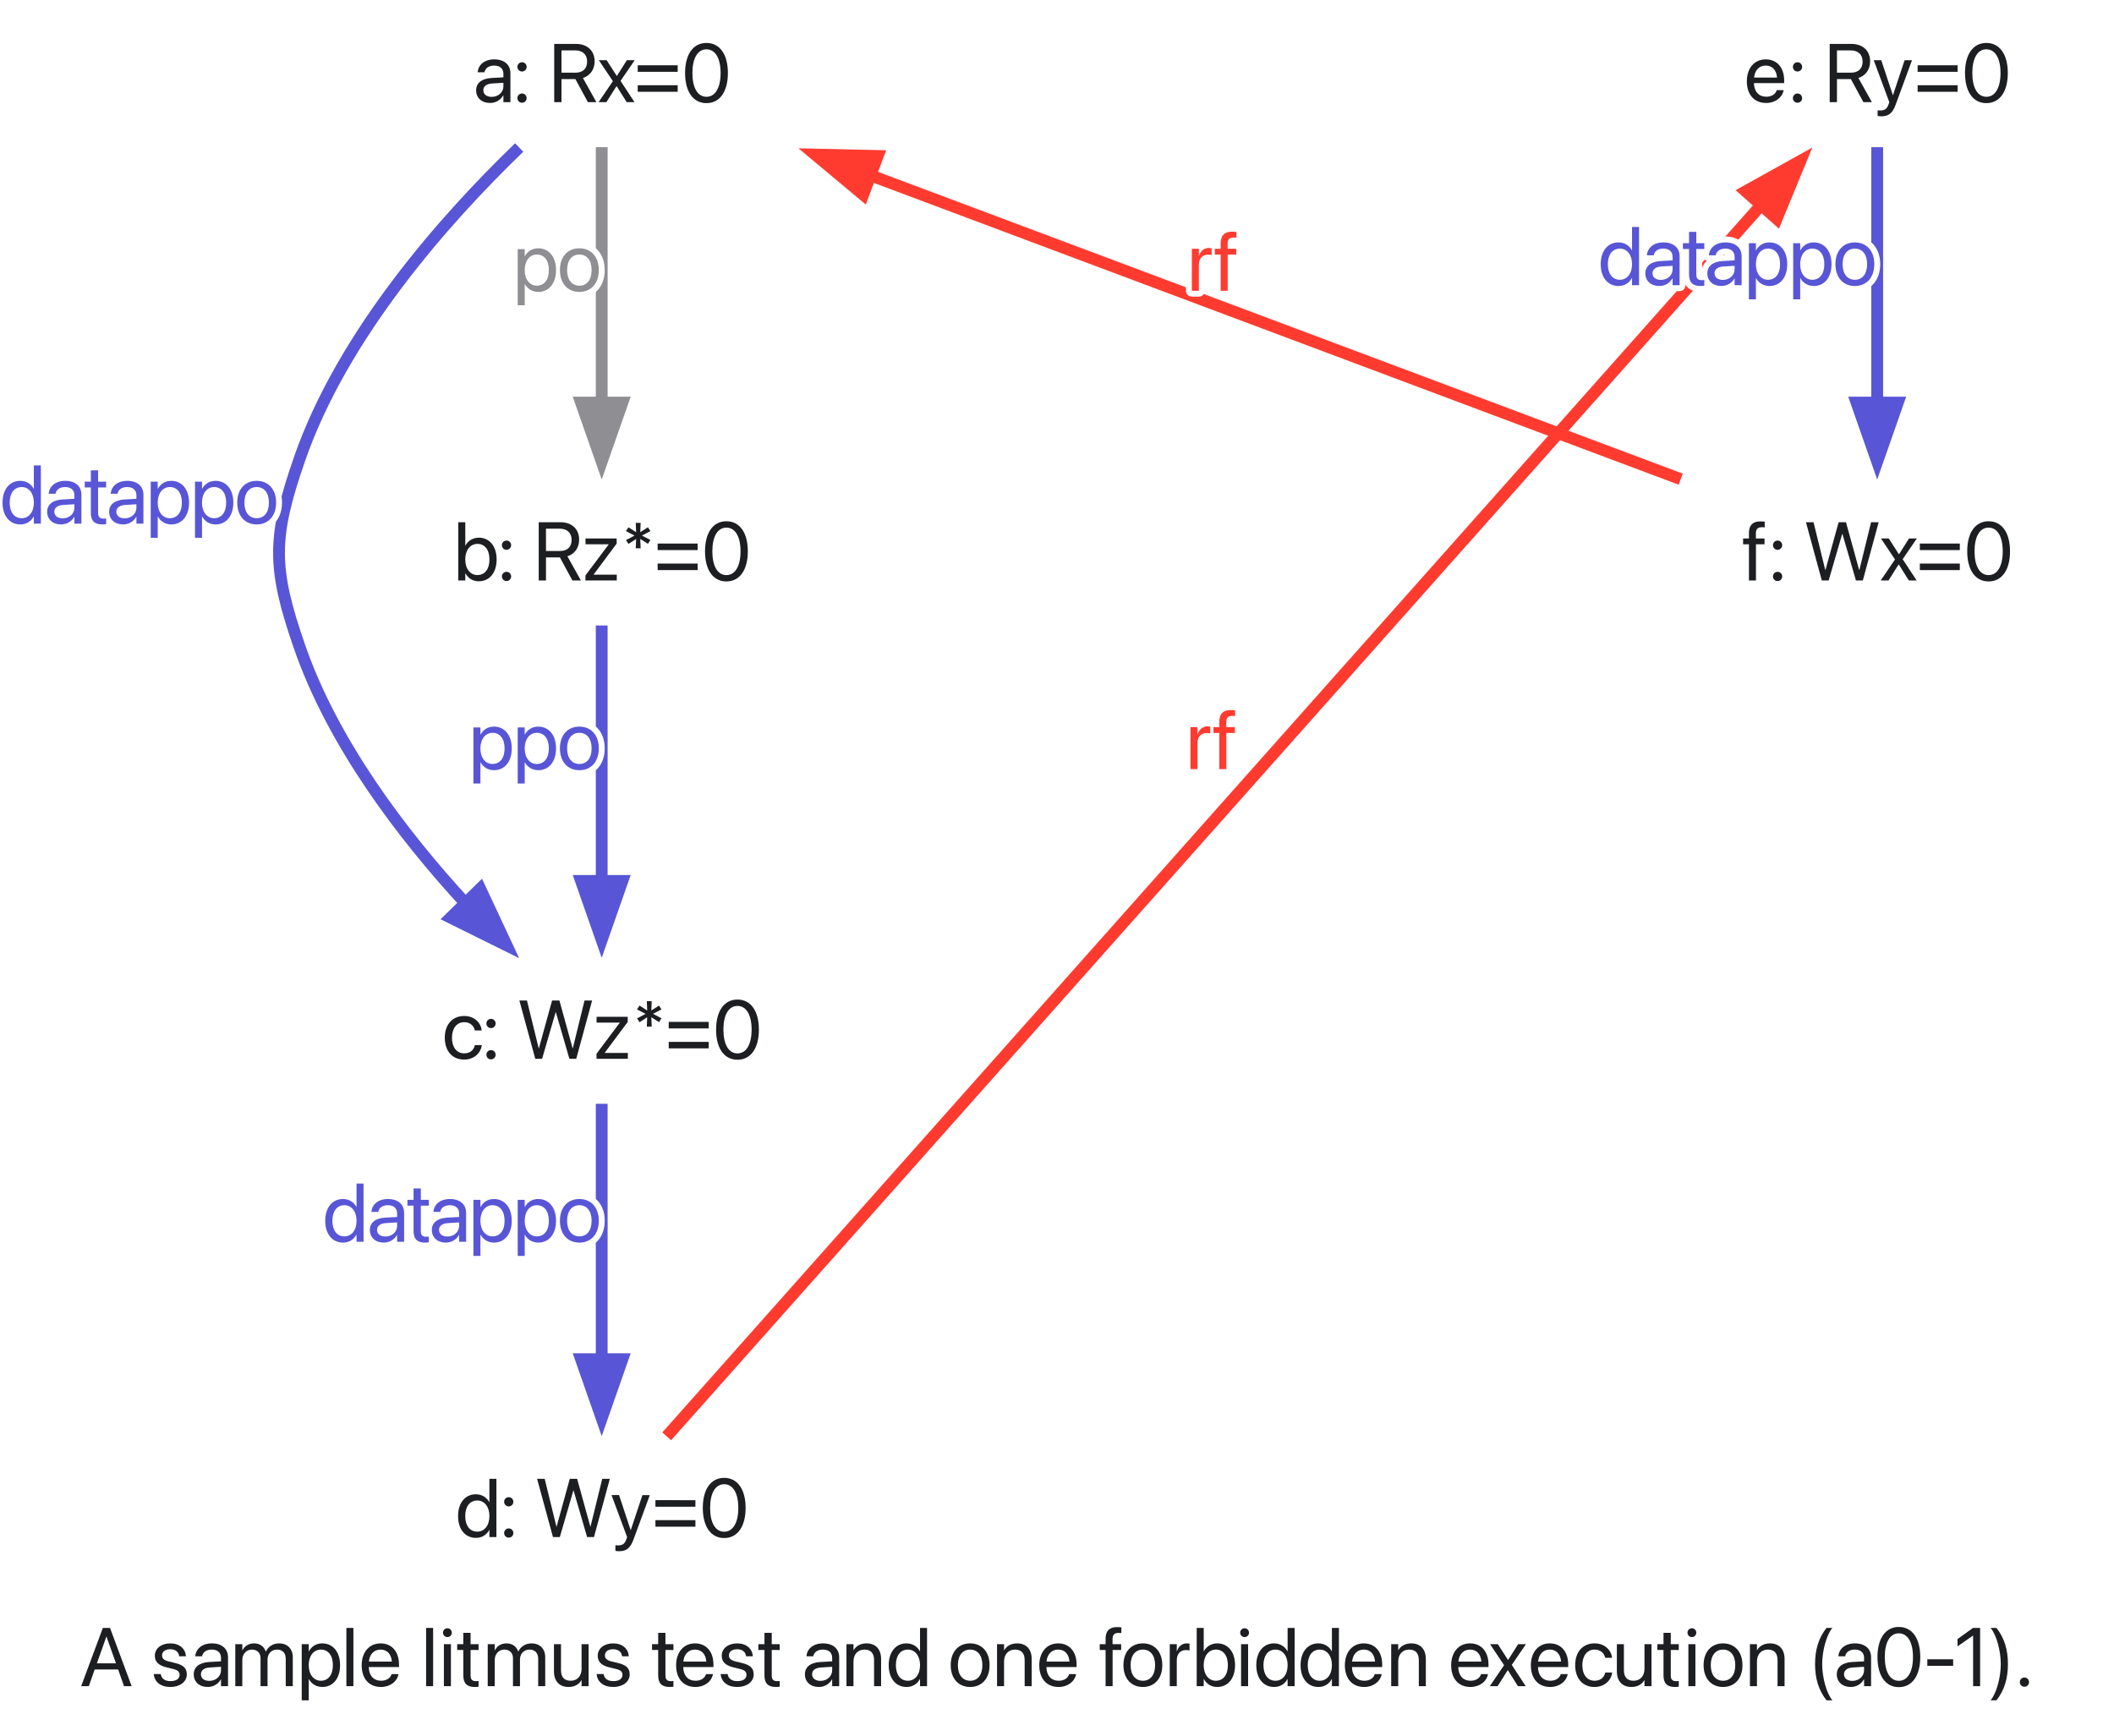 <svg xmlns="http://www.w3.org/2000/svg" xmlns:xlink="http://www.w3.org/1999/xlink" width="358" height="294"><defs><path id="c" d="M.172 0h1.293l.996-2.824h3.973L7.43 0h1.293L5.059-9.863H3.844Zm4.266-8.387h.027L6.063-3.87H2.836Zm0 0"/><path id="e" d="M3.297.137c1.586 0 2.762-.875 2.762-2.121v-.004c0-1.012-.52-1.582-1.957-1.93l-1.13-.273c-.784-.192-1.105-.528-1.105-1.012v-.008c0-.629.531-1.043 1.395-1.043.883 0 1.406.457 1.504 1.149l.007.046h1.133l-.008-.09C5.813-6.335 4.82-7.245 3.262-7.245c-1.54 0-2.614.867-2.614 2.09v.008c0 1.027.653 1.648 1.993 1.968l1.125.274c.808.199 1.074.484 1.074 1v.004c0 .644-.574 1.047-1.54 1.047-.968 0-1.495-.418-1.64-1.13l-.012-.066H.457l.008.063C.609-.718 1.62.137 3.297.137m0 0"/><path id="f" d="M2.852.137c.949 0 1.804-.512 2.222-1.293h.028V0h1.187v-4.914c0-1.422-1.05-2.332-2.734-2.332-1.676 0-2.692.941-2.797 2.113l-.004.074h1.148l.012-.062c.137-.637.711-1.074 1.629-1.074.988 0 1.559.527 1.559 1.394v.598l-2.04.113C1.43-3.992.485-3.234.485-2.023v.011c0 1.293.954 2.149 2.368 2.149M1.703-2.012v-.011c0-.664.547-1.086 1.496-1.141l1.903-.117v.582c0 1.031-.864 1.804-1.985 1.804-.855 0-1.414-.433-1.414-1.117m0 0"/><path id="g" d="M.773 0h1.188v-4.457c0-.992.684-1.738 1.629-1.738.883 0 1.457.57 1.457 1.43V0h1.187v-4.52c0-.968.664-1.675 1.606-1.675.937 0 1.476.582 1.476 1.558V0h1.192v-4.91c0-1.414-.91-2.336-2.317-2.336-1 0-1.832.512-2.23 1.367h-.027c-.309-.867-1.024-1.367-1.997-1.367-.914 0-1.624.473-1.949 1.176h-.027v-1.04H.773Zm0 0"/><path id="h" d="M.773 2.395h1.188v-3.586h.027C2.434-.371 3.262.137 4.266.137c1.785 0 3-1.442 3-3.684v-.008c0-2.242-1.203-3.691-3.02-3.691-1.02 0-1.812.512-2.258 1.34h-.027V-7.11H.773ZM4.012-.918c-1.196 0-2.055-1.043-2.055-2.629v-.008c0-1.593.852-2.64 2.055-2.64 1.258 0 2.039 1.008 2.039 2.64v.008c0 1.617-.781 2.629-2.04 2.629m0 0"/><path id="i" d="M.836 0h1.187v-9.863H.836Zm0 0"/><path id="j" d="M3.7.137c1.55 0 2.714-.93 2.945-2.106l.015-.07H5.488l-.02.062c-.202.61-.84 1.059-1.741 1.059-1.266 0-2.07-.852-2.098-2.316h5.117v-.438c0-2.133-1.18-3.574-3.121-3.574s-3.2 1.512-3.2 3.71v.009C.426-1.293 1.657.137 3.7.137m-.083-6.332c1.04 0 1.805.652 1.922 2.03H1.65c.128-1.323.937-2.03 1.968-2.03m0 0"/><path id="k" d="M1.441-8.312a.744.744 0 0 0 .746-.747.74.74 0 0 0-.746-.746.74.74 0 0 0-.742.746c0 .41.332.746.742.746M.848 0h1.191v-7.11H.848Zm0 0"/><path id="l" d="M3.082.137c.234 0 .488-.028.637-.047v-.965c-.102.008-.239.027-.383.027-.637 0-.969-.21-.969-.972v-4.305H3.72v-.984H2.367v-1.922h-1.23v1.922H.097v.984h1.04v4.313c0 1.359.64 1.949 1.945 1.949m0 0"/><path id="m" d="M3.2.137c1.081 0 1.804-.485 2.187-1.149h.027V0h1.191v-7.11h-1.19v4.184c0 1.211-.731 2.008-1.852 2.008-1.094 0-1.633-.633-1.633-1.789v-4.402H.738v4.613C.738-.875 1.641.137 3.2.137m0 0"/><path id="n" d="M.773 0h1.188v-4.184c0-1.21.734-2.011 1.855-2.011 1.094 0 1.633.636 1.633 1.793V0h1.188v-4.613c0-1.621-.903-2.633-2.461-2.633-1.078 0-1.805.484-2.188 1.148h-.027v-1.011H.773Zm0 0"/><path id="o" d="M3.445.137c1.02 0 1.813-.512 2.258-1.34h.027V0h1.188v-9.863H5.73v3.941h-.027c-.445-.82-1.273-1.324-2.277-1.324-1.785 0-3 1.441-3 3.684v.007c0 2.243 1.203 3.692 3.02 3.692M3.68-.918c-1.258 0-2.04-1.004-2.04-2.637v-.007c0-1.622.782-2.633 2.04-2.633 1.195 0 2.054 1.047 2.054 2.633v.007c0 1.594-.851 2.637-2.054 2.637m0 0"/><path id="p" d="M3.719.137c1.96 0 3.289-1.422 3.289-3.692v-.015c0-2.27-1.332-3.676-3.297-3.676C1.75-7.246.426-5.832.426-3.57v.015C.426-1.293 1.742.137 3.719.137m.008-1.055c-1.258 0-2.086-.96-2.086-2.637v-.015c0-1.66.836-2.625 2.07-2.625 1.258 0 2.078.957 2.078 2.625v.015c0 1.668-.812 2.637-2.062 2.637m0 0"/><path id="q" d="M1.156 0h1.188v-6.125h1.449v-.984H2.332v-.868c0-.707.328-1.039.984-1.039.184 0 .368.004.512.028v-.965A5 5 0 0 0 3.105-10c-1.312 0-1.949.648-1.949 2.016v.875H.164v.984h.992Zm0 0"/><path id="r" d="M.773 0h1.188v-4.39c0-1.079.601-1.723 1.527-1.723.285 0 .54.035.633.07v-1.156c-.094-.012-.273-.047-.476-.047-.801 0-1.415.52-1.657 1.34h-.027V-7.11H.773Zm0 0"/><path id="s" d="M4.309.137c1.816 0 3.02-1.45 3.02-3.692v-.007c0-2.243-1.216-3.684-3-3.684-1.005 0-1.833.504-2.278 1.324h-.028v-3.941H.836V0h1.187v-1.203h.028c.445.828 1.238 1.34 2.258 1.34M4.074-.918c-1.203 0-2.058-1.043-2.058-2.637v-.007c0-1.586.863-2.633 2.058-2.633 1.258 0 2.04 1.011 2.04 2.633v.007c0 1.633-.782 2.637-2.04 2.637m0 0"/><path id="t" d="M.219 0h1.32l1.715-2.707h.027L4.984 0h1.32L3.938-3.602l2.399-3.507H5.012L3.324-4.445h-.027L1.586-7.11H.262L2.64-3.555Zm0 0"/><path id="u" d="M3.719.137c1.605 0 2.777-1.047 2.969-2.399l.003-.05H5.523l-.011.054c-.2.793-.82 1.34-1.793 1.34-1.23 0-2.078-.977-2.078-2.629v-.008c0-1.613.828-2.64 2.066-2.64 1.043 0 1.617.629 1.797 1.34l.012.054H6.68l-.008-.054C6.523-6.07 5.477-7.246 3.707-7.246 1.73-7.246.426-5.812.426-3.57v.007c0 2.262 1.277 3.7 3.293 3.7m0 0"/><path id="v" d="M3.242 2.395h.996c-.984-1.145-1.73-3.852-1.73-6.133 0-2.285.746-4.985 1.73-6.125h-.996C1.906-8.168 1.301-6.172 1.301-3.738c0 2.433.605 4.441 1.941 6.133m0 0"/><path id="w" d="M4.238.164c2.27 0 3.63-1.96 3.63-5.094v-.011c0-3.133-1.36-5.086-3.63-5.086S.621-8.074.621-4.941v.011C.621-1.797 1.97.164 4.238.164m0-1.074C2.734-.91 1.86-2.453 1.86-4.93v-.011c0-2.477.875-4.008 2.38-4.008 1.503 0 2.394 1.531 2.394 4.008v.011c0 2.477-.89 4.02-2.395 4.02m0 0"/><path id="x" d="M.813-3.445h4.375v-1.11H.813Zm0 0"/><path id="y" d="M3.316 0h1.188v-9.863H3.3L.676-7.977v1.235L3.289-8.56h.027Zm0 0"/><path id="z" d="M1.273 2.395c1.332-1.692 1.942-3.7 1.942-6.133 0-2.434-.61-4.43-1.942-6.125h-1c.985 1.14 1.73 3.84 1.73 6.125 0 2.281-.745 4.988-1.73 6.133Zm0 0"/><path id="A" d="M1.504.098a.774.774 0 0 0 .781-.782.774.774 0 0 0-.781-.78.77.77 0 0 0-.777.78c0 .438.34.782.777.782m0 0"/><path id="B" d="M1.504-5.195a.774.774 0 0 0 .781-.782.77.77 0 0 0-.781-.777.767.767 0 0 0-.777.777c0 .438.34.782.777.782m0 5.293a.774.774 0 0 0 .781-.782.774.774 0 0 0-.781-.78.77.77 0 0 0-.777.78c0 .438.34.782.777.782m0 0"/><path id="C" d="M.957 0h1.23v-3.902h2.36L6.66 0h1.442L5.816-4.094c1.23-.39 1.985-1.449 1.985-2.816v-.016c0-1.777-1.246-2.937-3.145-2.937H.957Zm1.23-4.992V-8.77h2.305c1.266 0 2.035.696 2.035 1.872v.015c0 1.207-.715 1.89-1.98 1.89Zm0 0"/><path id="D" d="M.848-5.14h6.77v-1.11H.847Zm0 3.382h6.77v-1.105H.847Zm0 0"/><path id="E" d="M.621 0h5.305v-.984H2.004v-.02l3.902-5.238v-.867H.63v.984h3.926v.02L.62-.848Zm0 0"/><path id="F" d="M2.387-5.45h.832l-.067-1.585 1.297.828.426-.645-1.437-.757 1.437-.75-.426-.645-1.297.828.067-1.578h-.832l.066 1.578-1.297-.828-.426.645 1.45.757-1.45.766.426.64 1.297-.824Zm0 0"/><path id="G" d="M2.996 0h1.16l2.297-7.902h.027L8.777 0h1.164l2.684-9.863H11.34L9.352-1.766h-.028L7.09-9.863H5.844L3.609-1.766h-.027L1.594-9.863H.309Zm0 0"/><path id="H" d="M1.457 2.395c1.285 0 1.906-.59 2.414-1.95l2.774-7.554h-1.25l-1.97 5.918h-.027L1.438-7.11H.163L2.804.008 2.66.41c-.289.809-.703 1-1.457 1-.144 0-.281-.023-.383-.043v.973c.153.027.403.055.637.055m0 0"/></defs><path fill="none" stroke="#8E8E93" stroke-miterlimit="10" stroke-width="2" d="M101.898 24.926v43.633"/><path fill="#8E8E93" stroke="#8E8E93" stroke-miterlimit="10" stroke-width="2" d="m105.398 68.18-3.5 10-3.5-10Zm0 0"/><path fill="none" stroke="#5856D6" stroke-miterlimit="10" stroke-width="2" d="M87.922 24.98C75.442 37.023 58.035 56.586 50.699 77.8c-4.597 13.294-4.597 18.356 0 31.65 5.672 16.41 17.371 31.827 28.156 43.546"/><path fill="#5856D6" stroke="#5856D6" stroke-miterlimit="10" stroke-width="2" d="m81.32 150.508 4.485 9.597-9.493-4.703Zm0 0"/><path fill="none" stroke="#5856D6" stroke-miterlimit="10" stroke-width="2" d="M101.898 105.926v43.633"/><path fill="#5856D6" stroke="#5856D6" stroke-miterlimit="10" stroke-width="2" d="m105.398 149.18-3.5 10-3.5-10Zm0 0"/><path fill="none" stroke="#5856D6" stroke-miterlimit="10" stroke-width="2" d="M101.898 186.926v43.633"/><path fill="#5856D6" stroke="#5856D6" stroke-miterlimit="10" stroke-width="2" d="m105.398 230.18-3.5 10-3.5-10Zm0 0"/><path fill="none" stroke="#FF3B30" stroke-miterlimit="10" stroke-width="2" d="M112.906 243.242 298.488 34.461"/><path fill="#FF3B30" stroke="#FF3B30" stroke-miterlimit="10" stroke-width="2" d="m295.64 32.395 9.262-5.149-4.03 9.8Zm0 0"/><path fill="none" stroke="#5856D6" stroke-miterlimit="10" stroke-width="2" d="M317.898 24.926v43.633"/><path fill="#5856D6" stroke="#5856D6" stroke-miterlimit="10" stroke-width="2" d="m321.398 68.18-3.5 10-3.5-10Zm0 0"/><path fill="none" stroke="#FF3B30" stroke-miterlimit="10" stroke-width="2" d="M284.621 81.145c-36.785-13.793-96.254-36.094-137.305-51.489"/><path fill="#FF3B30" stroke="#FF3B30" stroke-miterlimit="10" stroke-width="2" d="m146.18 32.969-8.133-6.79 10.594.235Zm0 0"/><g fill="none" stroke="#FFF" stroke-linecap="round" stroke-linejoin="round" stroke-width="2"><use xlink:href="#c" x="13.574" y="285.551"/><use xlink:href="#d" x="22.574" y="285.551"/><use xlink:href="#e" x="25.574" y="285.551"/><use xlink:href="#f" x="32.324" y="285.551"/><use xlink:href="#g" x="39.074" y="285.551"/><use xlink:href="#h" x="50.324" y="285.551"/><use xlink:href="#i" x="57.824" y="285.551"/><use xlink:href="#j" x="60.824" y="285.551"/><use xlink:href="#d" x="68.324" y="285.551"/><use xlink:href="#i" x="71.324" y="285.551"/><use xlink:href="#k" x="74.324" y="285.551"/><use xlink:href="#l" x="77.324" y="285.551"/><use xlink:href="#g" x="81.824" y="285.551"/><use xlink:href="#m" x="93.074" y="285.551"/><use xlink:href="#e" x="100.574" y="285.551"/><use xlink:href="#d" x="107.324" y="285.551"/><use xlink:href="#l" x="110.324" y="285.551"/><use xlink:href="#j" x="114.074" y="285.551"/><use xlink:href="#e" x="121.574" y="285.551"/><use xlink:href="#l" x="128.324" y="285.551"/><use xlink:href="#d" x="132.824" y="285.551"/><use xlink:href="#f" x="135.824" y="285.551"/><use xlink:href="#n" x="142.574" y="285.551"/><use xlink:href="#o" x="150.074" y="285.551"/><use xlink:href="#d" x="157.574" y="285.551"/><use xlink:href="#p" x="160.574" y="285.551"/><use xlink:href="#n" x="168.074" y="285.551"/><use xlink:href="#j" x="175.574" y="285.551"/><use xlink:href="#d" x="183.074" y="285.551"/><use xlink:href="#q" x="186.074" y="285.551"/><use xlink:href="#p" x="189.824" y="285.551"/><use xlink:href="#r" x="197.324" y="285.551"/><use xlink:href="#s" x="201.824" y="285.551"/><use xlink:href="#k" x="209.324" y="285.551"/><use xlink:href="#o" x="212.324" y="285.551"/><use xlink:href="#o" x="219.824" y="285.551"/><use xlink:href="#j" x="227.324" y="285.551"/><use xlink:href="#n" x="234.824" y="285.551"/><use xlink:href="#d" x="242.324" y="285.551"/><use xlink:href="#j" x="245.324" y="285.551"/><use xlink:href="#t" x="252.074" y="285.551"/><use xlink:href="#j" x="258.824" y="285.551"/><use xlink:href="#u" x="266.324" y="285.551"/><use xlink:href="#m" x="273.074" y="285.551"/><use xlink:href="#l" x="280.574" y="285.551"/><use xlink:href="#k" x="285.074" y="285.551"/><use xlink:href="#p" x="288.074" y="285.551"/><use xlink:href="#n" x="295.574" y="285.551"/><use xlink:href="#d" x="303.074" y="285.551"/><use xlink:href="#v" x="306.074" y="285.551"/><use xlink:href="#f" x="310.574" y="285.551"/><use xlink:href="#w" x="317.324" y="285.551"/><use xlink:href="#x" x="325.574" y="285.551"/><use xlink:href="#y" x="330.824" y="285.551"/><use xlink:href="#z" x="336.824" y="285.551"/><use xlink:href="#A" x="341.324" y="285.551"/></g><g fill="#1C1E21"><use xlink:href="#c" x="13.574" y="285.551"/><use xlink:href="#d" x="22.574" y="285.551"/><use xlink:href="#e" x="25.574" y="285.551"/><use xlink:href="#f" x="32.324" y="285.551"/><use xlink:href="#g" x="39.074" y="285.551"/><use xlink:href="#h" x="50.324" y="285.551"/><use xlink:href="#i" x="57.824" y="285.551"/><use xlink:href="#j" x="60.824" y="285.551"/><use xlink:href="#d" x="68.324" y="285.551"/><use xlink:href="#i" x="71.324" y="285.551"/><use xlink:href="#k" x="74.324" y="285.551"/><use xlink:href="#l" x="77.324" y="285.551"/><use xlink:href="#g" x="81.824" y="285.551"/><use xlink:href="#m" x="93.074" y="285.551"/><use xlink:href="#e" x="100.574" y="285.551"/><use xlink:href="#d" x="107.324" y="285.551"/><use xlink:href="#l" x="110.324" y="285.551"/><use xlink:href="#j" x="114.074" y="285.551"/><use xlink:href="#e" x="121.574" y="285.551"/><use xlink:href="#l" x="128.324" y="285.551"/><use xlink:href="#d" x="132.824" y="285.551"/><use xlink:href="#f" x="135.824" y="285.551"/><use xlink:href="#n" x="142.574" y="285.551"/><use xlink:href="#o" x="150.074" y="285.551"/><use xlink:href="#d" x="157.574" y="285.551"/><use xlink:href="#p" x="160.574" y="285.551"/><use xlink:href="#n" x="168.074" y="285.551"/><use xlink:href="#j" x="175.574" y="285.551"/><use xlink:href="#d" x="183.074" y="285.551"/><use xlink:href="#q" x="186.074" y="285.551"/><use xlink:href="#p" x="189.824" y="285.551"/><use xlink:href="#r" x="197.324" y="285.551"/><use xlink:href="#s" x="201.824" y="285.551"/><use xlink:href="#k" x="209.324" y="285.551"/><use xlink:href="#o" x="212.324" y="285.551"/><use xlink:href="#o" x="219.824" y="285.551"/><use xlink:href="#j" x="227.324" y="285.551"/><use xlink:href="#n" x="234.824" y="285.551"/><use xlink:href="#d" x="242.324" y="285.551"/><use xlink:href="#j" x="245.324" y="285.551"/><use xlink:href="#t" x="252.074" y="285.551"/><use xlink:href="#j" x="258.824" y="285.551"/><use xlink:href="#u" x="266.324" y="285.551"/><use xlink:href="#m" x="273.074" y="285.551"/><use xlink:href="#l" x="280.574" y="285.551"/><use xlink:href="#k" x="285.074" y="285.551"/><use xlink:href="#p" x="288.074" y="285.551"/><use xlink:href="#n" x="295.574" y="285.551"/><use xlink:href="#d" x="303.074" y="285.551"/><use xlink:href="#v" x="306.074" y="285.551"/><use xlink:href="#f" x="310.574" y="285.551"/><use xlink:href="#w" x="317.324" y="285.551"/><use xlink:href="#x" x="325.574" y="285.551"/><use xlink:href="#y" x="330.824" y="285.551"/><use xlink:href="#z" x="336.824" y="285.551"/><use xlink:href="#A" x="341.324" y="285.551"/></g><g fill="none" stroke="#FFF" stroke-linecap="round" stroke-linejoin="round" stroke-width="2"><use xlink:href="#f" x="80.148" y="17.301"/><use xlink:href="#B" x="86.898" y="17.301"/><use xlink:href="#d" x="89.898" y="17.301"/><use xlink:href="#C" x="92.898" y="17.301"/><use xlink:href="#t" x="101.148" y="17.301"/><use xlink:href="#D" x="107.148" y="17.301"/><use xlink:href="#w" x="115.398" y="17.301"/></g><g fill="#1C1E21"><use xlink:href="#f" x="80.148" y="17.301"/><use xlink:href="#B" x="86.898" y="17.301"/><use xlink:href="#d" x="89.898" y="17.301"/><use xlink:href="#C" x="92.898" y="17.301"/><use xlink:href="#t" x="101.148" y="17.301"/><use xlink:href="#D" x="107.148" y="17.301"/><use xlink:href="#w" x="115.398" y="17.301"/></g><g fill="none" stroke="#FFF" stroke-linecap="round" stroke-linejoin="round" stroke-width="2"><use xlink:href="#s" x="76.773" y="98.301"/><use xlink:href="#B" x="84.273" y="98.301"/><use xlink:href="#d" x="87.273" y="98.301"/><use xlink:href="#C" x="90.273" y="98.301"/><use xlink:href="#E" x="98.523" y="98.301"/><use xlink:href="#F" x="105.273" y="98.301"/><use xlink:href="#D" x="110.523" y="98.301"/><use xlink:href="#w" x="118.773" y="98.301"/></g><g fill="#1C1E21"><use xlink:href="#s" x="76.773" y="98.301"/><use xlink:href="#B" x="84.273" y="98.301"/><use xlink:href="#d" x="87.273" y="98.301"/><use xlink:href="#C" x="90.273" y="98.301"/><use xlink:href="#E" x="98.523" y="98.301"/><use xlink:href="#F" x="105.273" y="98.301"/><use xlink:href="#D" x="110.523" y="98.301"/><use xlink:href="#w" x="118.773" y="98.301"/></g><g fill="none" stroke="#FFF" stroke-linecap="round" stroke-linejoin="round" stroke-width="2"><use xlink:href="#h" x="86.898" y="49.297"/><use xlink:href="#p" x="94.398" y="49.297"/></g><g fill="#8E8E93"><use xlink:href="#h" x="86.898" y="49.297"/><use xlink:href="#p" x="94.398" y="49.297"/></g><g fill="none" stroke="#FFF" stroke-linecap="round" stroke-linejoin="round" stroke-width="2"><use xlink:href="#u" x="74.898" y="179.301"/><use xlink:href="#B" x="81.648" y="179.301"/><use xlink:href="#d" x="84.648" y="179.301"/><use xlink:href="#G" x="87.648" y="179.301"/><use xlink:href="#E" x="100.398" y="179.301"/><use xlink:href="#F" x="107.148" y="179.301"/><use xlink:href="#D" x="112.398" y="179.301"/><use xlink:href="#w" x="120.648" y="179.301"/></g><g fill="#1C1E21"><use xlink:href="#u" x="74.898" y="179.301"/><use xlink:href="#B" x="81.648" y="179.301"/><use xlink:href="#d" x="84.648" y="179.301"/><use xlink:href="#G" x="87.648" y="179.301"/><use xlink:href="#E" x="100.398" y="179.301"/><use xlink:href="#F" x="107.148" y="179.301"/><use xlink:href="#D" x="112.398" y="179.301"/><use xlink:href="#w" x="120.648" y="179.301"/></g><g fill="none" stroke="#FFF" stroke-linecap="round" stroke-linejoin="round" stroke-width="2"><use xlink:href="#o" y="88.676"/><use xlink:href="#f" x="7.5" y="88.676"/><use xlink:href="#l" x="14.25" y="88.676"/><use xlink:href="#f" x="18" y="88.676"/></g><g fill="#5856D6"><use xlink:href="#o" y="88.676"/><use xlink:href="#f" x="7.5" y="88.676"/><use xlink:href="#l" x="14.25" y="88.676"/><use xlink:href="#f" x="18" y="88.676"/></g><g fill="none" stroke="#FFF" stroke-linecap="round" stroke-linejoin="round" stroke-width="2"><use xlink:href="#h" x="24.75" y="88.676"/><use xlink:href="#h" x="32.25" y="88.676"/><use xlink:href="#p" x="39.75" y="88.676"/></g><g fill="#5856D6"><use xlink:href="#h" x="24.75" y="88.676"/><use xlink:href="#h" x="32.25" y="88.676"/><use xlink:href="#p" x="39.75" y="88.676"/></g><g fill="none" stroke="#FFF" stroke-linecap="round" stroke-linejoin="round" stroke-width="2"><use xlink:href="#h" x="79.398" y="130.297"/><use xlink:href="#h" x="86.898" y="130.297"/><use xlink:href="#p" x="94.398" y="130.297"/></g><g fill="#5856D6"><use xlink:href="#h" x="79.398" y="130.297"/><use xlink:href="#h" x="86.898" y="130.297"/><use xlink:href="#p" x="94.398" y="130.297"/></g><g fill="none" stroke="#FFF" stroke-linecap="round" stroke-linejoin="round" stroke-width="2"><use xlink:href="#o" x="77.148" y="260.301"/><use xlink:href="#B" x="84.648" y="260.301"/><use xlink:href="#d" x="87.648" y="260.301"/><use xlink:href="#G" x="90.648" y="260.301"/><use xlink:href="#H" x="103.398" y="260.301"/><use xlink:href="#D" x="110.148" y="260.301"/><use xlink:href="#w" x="118.398" y="260.301"/></g><g fill="#1C1E21"><use xlink:href="#o" x="77.148" y="260.301"/><use xlink:href="#B" x="84.648" y="260.301"/><use xlink:href="#d" x="87.648" y="260.301"/><use xlink:href="#G" x="90.648" y="260.301"/><use xlink:href="#H" x="103.398" y="260.301"/><use xlink:href="#D" x="110.148" y="260.301"/><use xlink:href="#w" x="118.398" y="260.301"/></g><g fill="none" stroke="#FFF" stroke-linecap="round" stroke-linejoin="round" stroke-width="2"><use xlink:href="#o" x="54.648" y="210.297"/><use xlink:href="#f" x="62.148" y="210.297"/><use xlink:href="#l" x="68.898" y="210.297"/><use xlink:href="#f" x="72.648" y="210.297"/></g><g fill="#5856D6"><use xlink:href="#o" x="54.648" y="210.297"/><use xlink:href="#f" x="62.148" y="210.297"/><use xlink:href="#l" x="68.898" y="210.297"/><use xlink:href="#f" x="72.648" y="210.297"/></g><g fill="none" stroke="#FFF" stroke-linecap="round" stroke-linejoin="round" stroke-width="2"><use xlink:href="#h" x="79.398" y="210.297"/><use xlink:href="#h" x="86.898" y="210.297"/><use xlink:href="#p" x="94.398" y="210.297"/></g><g fill="#5856D6"><use xlink:href="#h" x="79.398" y="210.297"/><use xlink:href="#h" x="86.898" y="210.297"/><use xlink:href="#p" x="94.398" y="210.297"/></g><g fill="none" stroke="#FFF" stroke-linecap="round" stroke-linejoin="round" stroke-width="2"><use xlink:href="#j" x="295.398" y="17.301"/><use xlink:href="#B" x="302.898" y="17.301"/><use xlink:href="#d" x="305.898" y="17.301"/><use xlink:href="#C" x="308.898" y="17.301"/><use xlink:href="#H" x="317.148" y="17.301"/><use xlink:href="#D" x="323.898" y="17.301"/><use xlink:href="#w" x="332.148" y="17.301"/></g><g fill="#1C1E21"><use xlink:href="#j" x="295.398" y="17.301"/><use xlink:href="#B" x="302.898" y="17.301"/><use xlink:href="#d" x="305.898" y="17.301"/><use xlink:href="#C" x="308.898" y="17.301"/><use xlink:href="#H" x="317.148" y="17.301"/><use xlink:href="#D" x="323.898" y="17.301"/><use xlink:href="#w" x="332.148" y="17.301"/></g><g fill="none" stroke="#FFF" stroke-linecap="round" stroke-linejoin="round" stroke-width="2"><use xlink:href="#r" x="200.832" y="130.25"/><use xlink:href="#q" x="205.332" y="130.25"/></g><g fill="#FF3B30"><use xlink:href="#r" x="200.832" y="130.25"/><use xlink:href="#q" x="205.332" y="130.25"/></g><g fill="none" stroke="#FFF" stroke-linecap="round" stroke-linejoin="round" stroke-width="2"><use xlink:href="#q" x="295.023" y="98.301"/><use xlink:href="#B" x="299.523" y="98.301"/><use xlink:href="#d" x="302.523" y="98.301"/><use xlink:href="#G" x="305.523" y="98.301"/><use xlink:href="#t" x="318.273" y="98.301"/><use xlink:href="#D" x="324.273" y="98.301"/><use xlink:href="#w" x="332.523" y="98.301"/></g><g fill="#1C1E21"><use xlink:href="#q" x="295.023" y="98.301"/><use xlink:href="#B" x="299.523" y="98.301"/><use xlink:href="#d" x="302.523" y="98.301"/><use xlink:href="#G" x="305.523" y="98.301"/><use xlink:href="#t" x="318.273" y="98.301"/><use xlink:href="#D" x="324.273" y="98.301"/><use xlink:href="#w" x="332.523" y="98.301"/></g><g fill="none" stroke="#FFF" stroke-linecap="round" stroke-linejoin="round" stroke-width="2"><use xlink:href="#o" x="270.648" y="48.297"/><use xlink:href="#f" x="278.148" y="48.297"/><use xlink:href="#l" x="284.898" y="48.297"/><use xlink:href="#f" x="288.648" y="48.297"/></g><g fill="#5856D6"><use xlink:href="#o" x="270.648" y="48.297"/><use xlink:href="#f" x="278.148" y="48.297"/><use xlink:href="#l" x="284.898" y="48.297"/><use xlink:href="#f" x="288.648" y="48.297"/></g><g fill="none" stroke="#FFF" stroke-linecap="round" stroke-linejoin="round" stroke-width="2"><use xlink:href="#h" x="295.398" y="48.297"/><use xlink:href="#h" x="302.898" y="48.297"/><use xlink:href="#p" x="310.398" y="48.297"/></g><g fill="#5856D6"><use xlink:href="#h" x="295.398" y="48.297"/><use xlink:href="#h" x="302.898" y="48.297"/><use xlink:href="#p" x="310.398" y="48.297"/></g><g fill="none" stroke="#FFF" stroke-linecap="round" stroke-linejoin="round" stroke-width="2"><use xlink:href="#r" x="201.063" y="49.238"/><use xlink:href="#q" x="205.563" y="49.238"/></g><g fill="#FF3B30"><use xlink:href="#r" x="201.063" y="49.238"/><use xlink:href="#q" x="205.563" y="49.238"/></g></svg>
